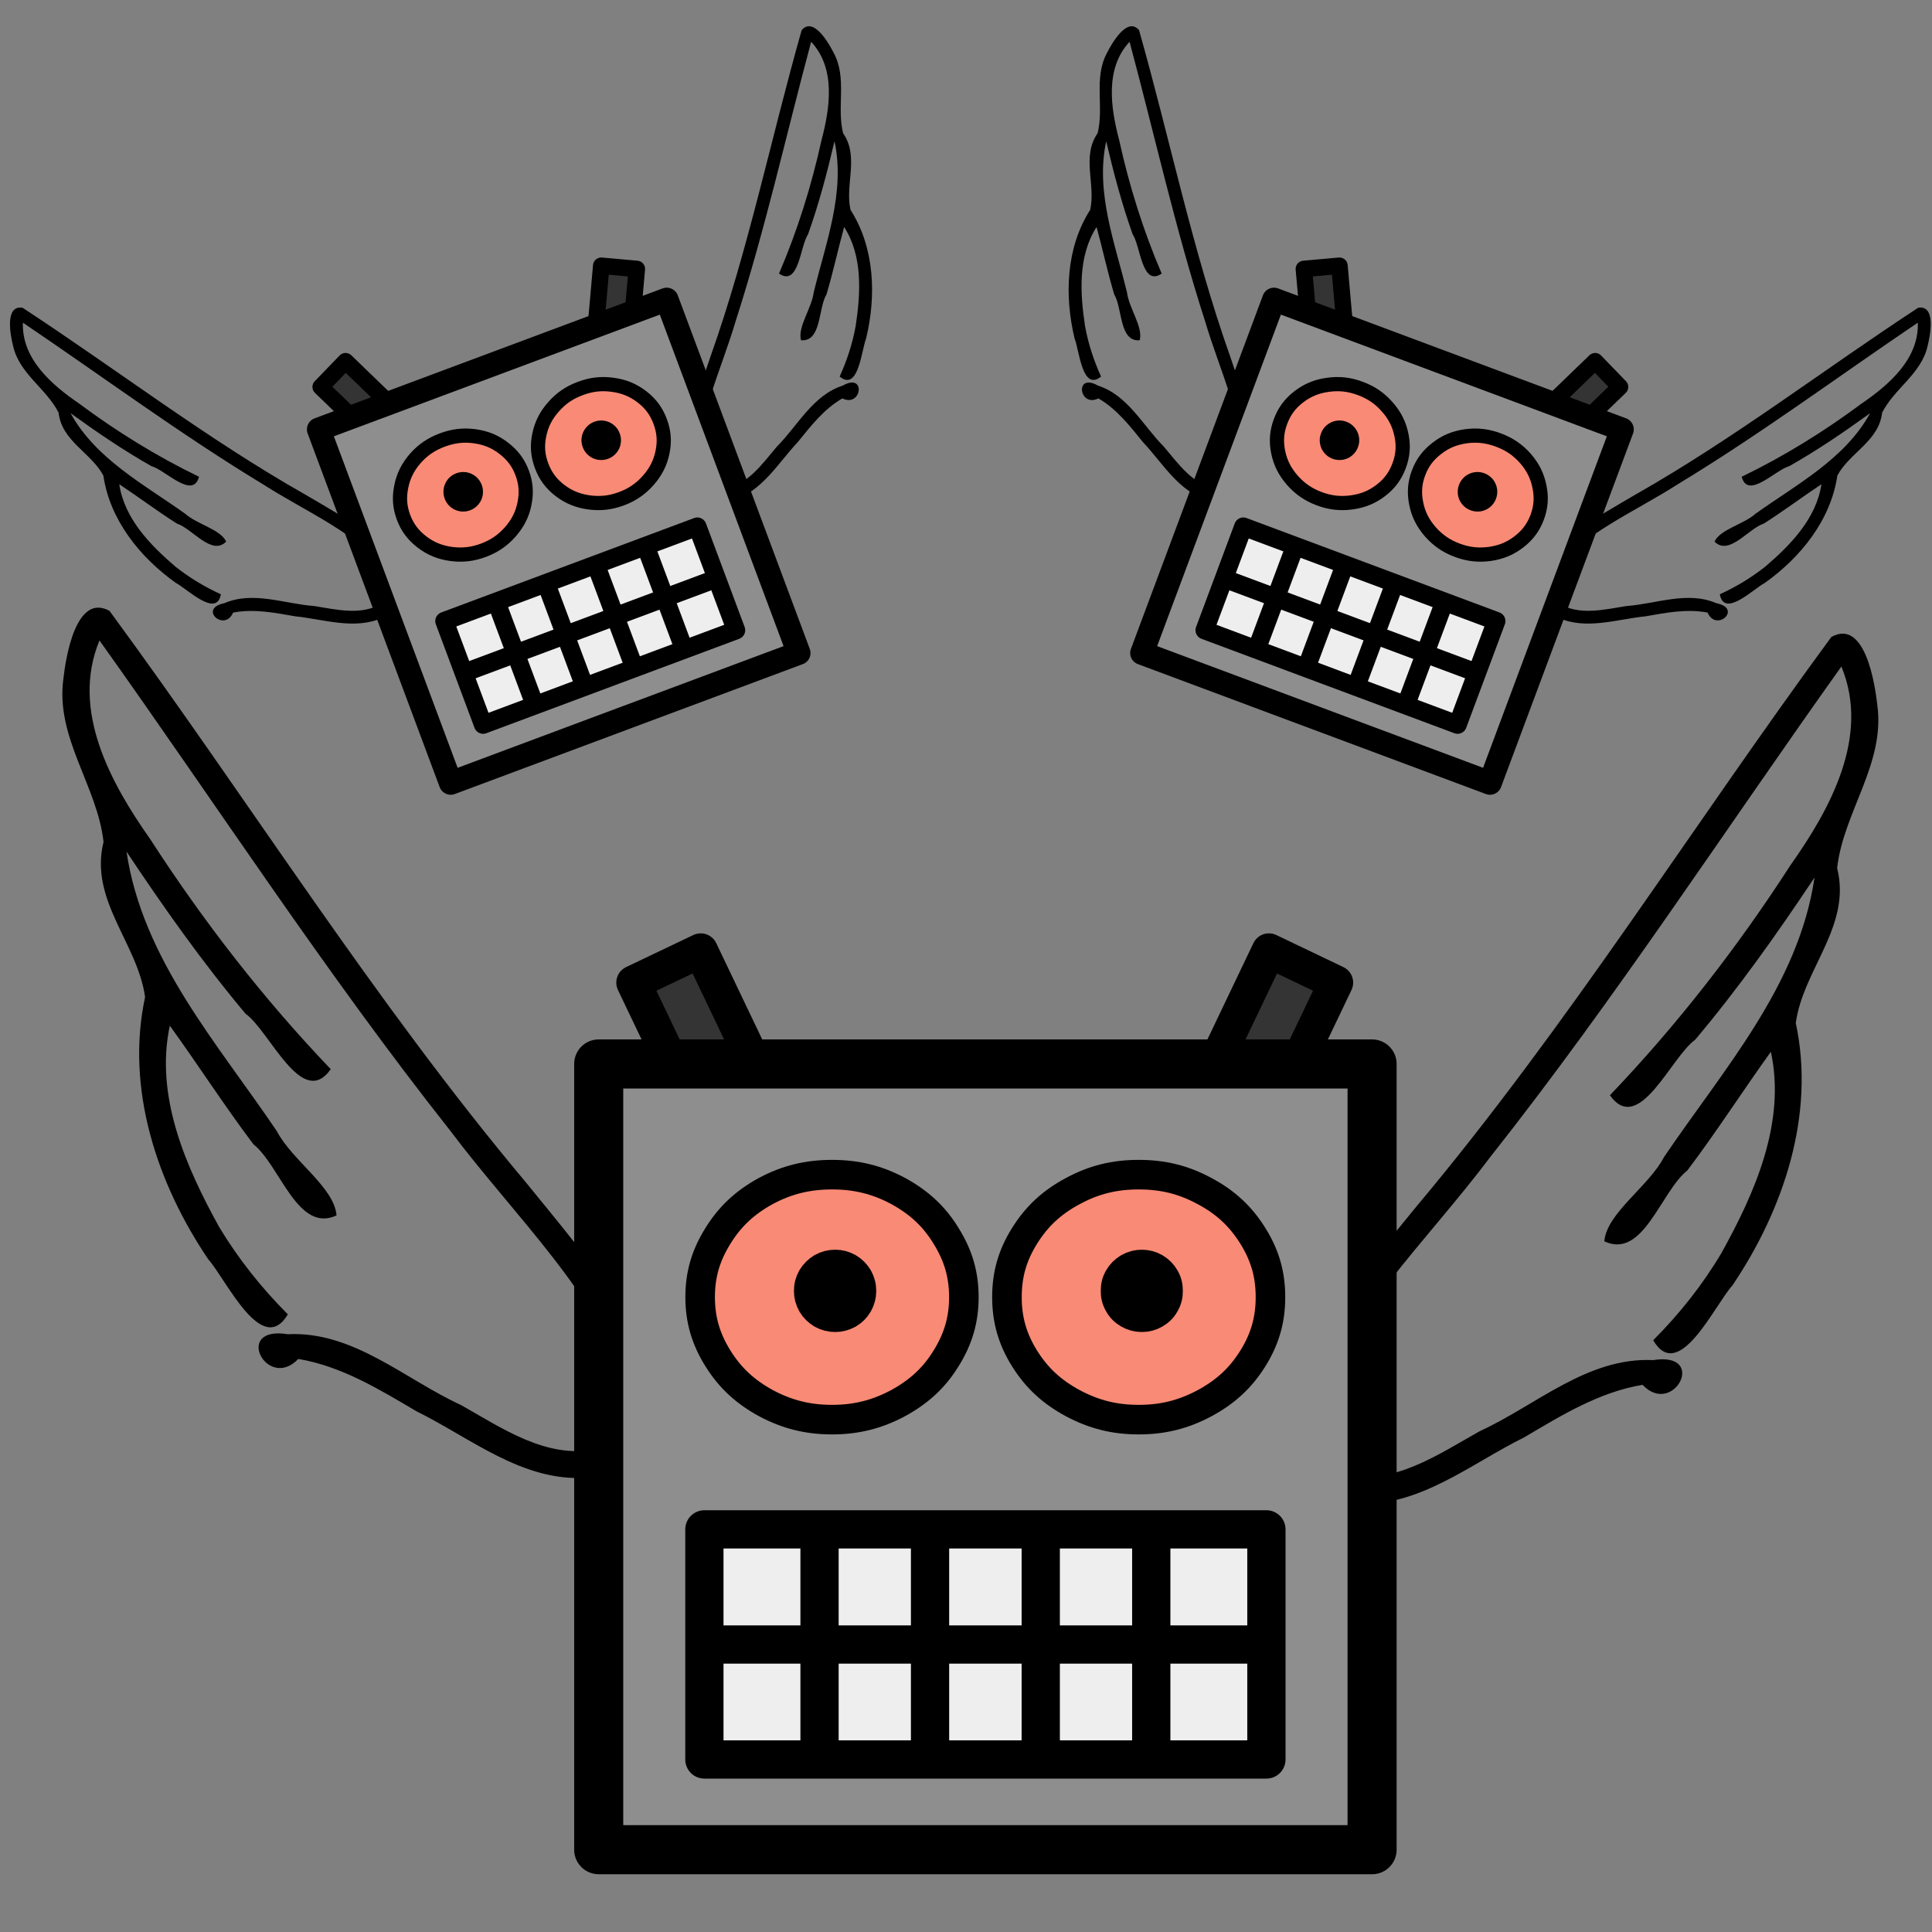 <?xml version="1.0" encoding="UTF-8" standalone="no"?>
<svg
   xmlns:ooo="http://xml.openoffice.org/svg/export"
   xmlns:dc="http://purl.org/dc/elements/1.1/"
   xmlns:cc="http://creativecommons.org/ns#"
   xmlns:rdf="http://www.w3.org/1999/02/22-rdf-syntax-ns#"
   xmlns:svg="http://www.w3.org/2000/svg"
   xmlns="http://www.w3.org/2000/svg"
   xmlns:sodipodi="http://sodipodi.sourceforge.net/DTD/sodipodi-0.dtd"
   xmlns:inkscape="http://www.inkscape.org/namespaces/inkscape"
   version="1.2"
   width="100mm"
   height="100mm"
   viewBox="0 0 10000 10000"
   preserveAspectRatio="xMidYMid"
   fill-rule="evenodd"
   clip-path="url(#presentation_clip_path)"
   stroke-width="28.222"
   stroke-linejoin="round"
   xml:space="preserve"
   id="svg2"
   inkscape:version="0.48.2 r9819"
   sodipodi:docname="nanite_robot v2.svg"><rect x="0" y="0" width="10000" height="10000" fill="#808080" stroke="none"/><sodipodi:namedview
   pagecolor="#ffffff"
   bordercolor="#666666"
   borderopacity="1"
   objecttolerance="10"
   gridtolerance="10"
   guidetolerance="10"
   inkscape:pageopacity="0"
   inkscape:pageshadow="2"
   inkscape:window-width="1236"
   inkscape:window-height="756"
   id="namedview253"
   showgrid="false"
   inkscape:zoom="1.5183555"
   inkscape:cx="94.510145"
   inkscape:cy="177.16536"
   inkscape:window-x="44"
   inkscape:window-y="0"
   inkscape:window-maximized="1"
   inkscape:current-layer="svg2" />
 <defs
   class="ClipPathGroup"
   id="defs4">
  <clipPath
   id="presentation_clip_path"
   clipPathUnits="userSpaceOnUse">
   <rect
   x="0"
   y="0"
   width="10000"
   height="10000"
   id="rect7" />
  </clipPath>
 
  
 
   
  
    
   
     
    
      
      
      
     
       
       
       
      
       
       
       
      
         
         
         
         
         
         
         
         
         
         
         
         
         
         
         
         
         
         
         
         
         
         
         
         
         
        
       
       
       
      
        
       
         
         
         
         
         
         
         
         
         
         
         
         
         
         
         
         
         
         
         
         
         
         
         
         
         
        
        
       </defs>
 <defs
   class="TextShapeIndex"
   id="defs9">
  <g
   ooo:slide="id1"
   ooo:id-list="id3 id4 id5 id6 id7 id8 id9 id10 id11"
   id="g11" />
 </defs>
 <defs
   class="EmbeddedBulletChars"
   id="defs13">
  <g
   id="bullet-char-template(57356)"
   transform="scale(0,-0)">
   <path
   d="M 580,1141 L 1163,571 580,0 -4,571 580,1141 Z"
   id="path16" />
  </g>
  <g
   id="bullet-char-template(57354)"
   transform="scale(0,-0)">
   <path
   d="M 8,1128 L 1137,1128 1137,0 8,0 8,1128 Z"
   id="path19" />
  </g>
  <g
   id="bullet-char-template(10146)"
   transform="scale(0,-0)">
   <path
   d="M 174,0 L 602,739 174,1481 1456,739 174,0 Z M 1358,739 L 309,1346 659,739 1358,739 Z"
   id="path22" />
  </g>
  <g
   id="bullet-char-template(10132)"
   transform="scale(0,-0)">
   <path
   d="M 2015,739 L 1276,0 717,0 1260,543 174,543 174,936 1260,936 717,1481 1274,1481 2015,739 Z"
   id="path25" />
  </g>
  <g
   id="bullet-char-template(10007)"
   transform="scale(0,-0)">
   <path
   d="M 0,-2 C -7,14 -16,27 -25,37 L 356,567 C 262,823 215,952 215,954 215,979 228,992 255,992 264,992 276,990 289,987 310,991 331,999 354,1012 L 381,999 492,748 772,1049 836,1024 860,1049 C 881,1039 901,1025 922,1006 886,937 835,863 770,784 769,783 710,716 594,584 L 774,223 C 774,196 753,168 711,139 L 727,119 C 717,90 699,76 672,76 641,76 570,178 457,381 L 164,-76 C 142,-110 111,-127 72,-127 30,-127 9,-110 8,-76 1,-67 -2,-52 -2,-32 -2,-23 -1,-13 0,-2 Z"
   id="path28" />
  </g>
  <g
   id="bullet-char-template(10004)"
   transform="scale(0,-0)">
   <path
   d="M 285,-33 C 182,-33 111,30 74,156 52,228 41,333 41,471 41,549 55,616 82,672 116,743 169,778 240,778 293,778 328,747 346,684 L 369,508 C 377,444 397,411 428,410 L 1163,1116 C 1174,1127 1196,1133 1229,1133 1271,1133 1292,1118 1292,1087 L 1292,965 C 1292,929 1282,901 1262,881 L 442,47 C 390,-6 338,-33 285,-33 Z"
   id="path31" />
  </g>
  <g
   id="bullet-char-template(9679)"
   transform="scale(0,-0)">
   <path
   d="M 813,0 C 632,0 489,54 383,161 276,268 223,411 223,592 223,773 276,916 383,1023 489,1130 632,1184 813,1184 992,1184 1136,1130 1245,1023 1353,916 1407,772 1407,592 1407,412 1353,268 1245,161 1136,54 992,0 813,0 Z"
   id="path34" />
  </g>
  <g
   id="bullet-char-template(8226)"
   transform="scale(0,-0)">
   <path
   d="M 346,457 C 273,457 209,483 155,535 101,586 74,649 74,723 74,796 101,859 155,911 209,963 273,989 346,989 419,989 480,963 531,910 582,859 608,796 608,723 608,648 583,586 532,535 482,483 420,457 346,457 Z"
   id="path37" />
  </g>
  <g
   id="bullet-char-template(8211)"
   transform="scale(0,-0)">
   <path
   d="M -4,459 L 1135,459 1135,606 -4,606 -4,459 Z"
   id="path40" />
  </g>
 </defs>
 <defs
   class="TextEmbeddedBitmaps"
   id="defs42" />
 <g
   id="g44">
  <g
   id="id2"
   class="Master_Slide">
   <g
   id="bg-id2"
   class="Background" />
   <g
   id="bo-id2"
   class="BackgroundObjects" />
  </g>
 </g>
 <g
   id="g4813"
   transform="translate(22.91,0)"><g
     id="g125"
     class="com.sun.star.drawing.ClosedBezierShape">
        <g
   id="id6">
         <path
   sodipodi:nodetypes="ccccccccccccccccccccccccccc"
   style="fill:#000000;stroke:none"
   inkscape:connector-curvature="0"
   id="path128"
   d="m 544,3162 c 721,981 1367,2018 2151,2953 315,389 680,795 739,1313 26,267 -127,199.889 -424,220.889 -329,21 -597,-206 -877,-344 -192,-113 -389,-234 -612,-271 -161,169 -341,-174 -54,-128 339,-17 605,233 897,367 211,119 443,280 696,228 C 3312,7395.889 3337,7458 3256,7232 3071,6694 2642,6298 2308,5853 1662,5036 1096,4162 492,3315 c -150,361 58,738 263,1029 274,424 585,825 934,1190 -149,212 -315,-197 -441,-287 -223,-266 -424,-550 -616,-839 82,558 473,995 778,1447 80,153 297,289 309,436 -202,94 -292,-259 -430,-368 -151,-200 -286,-411 -433,-614 -78,365 83,730 256,1043 99,164 219,315 355,451 -134,225 -318,-179 -412,-285 C 790,6126 626,5635 728,5161 690,4883 438,4659 513,4358 481,4068 264,3819 305,3515 c 12,-110 65,-449 239,-353 z" />
        </g>
       </g><g
     id="id7">
         <path
   sodipodi:nodetypes="ccccccccccccccccccccccccccc"
   d="m 9456,3297 c -721,981 -1367,2018 -2151,2952 -315,389 -680,795 -739,1313 -26,267 126,200.889 424,220.889 329,22 598,-206 876,-343 193,-114 389,-235 613,-272 160,169 341,-174 54,-128 -339,-16 -605,234 -897,368 -211,118 -443,280 -696,227 -253,-105 -277,-41.889 -196,-268.889 184,-538 614,-934 948,-1379 645,-816 1212,-1690 1816,-2537 150,361 -58,738 -264,1029 -273,423 -585,825 -934,1190 150,212 316,-198 441,-287 224,-266 425,-550 618,-840 -82,559 -474,996 -779,1447 -80,153 -297,290 -309,436 202,95 292,-258 430,-367 151,-200 286,-411 432,-614 79,364 -82,729 -256,1042 -98,165 -218,316 -353,451 132,226 316,-179 411,-285 264,-392 429,-883 327,-1357 38,-278 290,-502 214,-802 33,-291 250,-540 208,-844 -12,-109 -64,-449 -238,-352 z"
   id="path133"
   inkscape:connector-curvature="0"
   style="fill:#000000;stroke:none" />
        </g><path
     style="fill:#343434;stroke:none"
     inkscape:connector-curvature="0"
     id="path138"
     d="m 6303,5872 174,83 415,-869 -347,-166 -415,869 173,83 z" /><path
     style="fill:none;stroke:#000000;stroke-width:178;stroke-linejoin:round"
     inkscape:connector-curvature="0"
     id="path140"
     d="m 6303,5872 174,83 415,-869 -347,-166 -415,869 173,83 z" /><path
     style="fill:#343434;stroke:none"
     inkscape:connector-curvature="0"
     id="path142"
     d="m 3845,5872 -174,83 -415,-869 348,-166 415,869 -174,83 z" /><path
     style="fill:none;stroke:#000000;stroke-width:178;stroke-linejoin:round"
     inkscape:connector-curvature="0"
     id="path144"
     d="m 3845,5872 -174,83 -415,-869 348,-166 415,869 -174,83 z" /><path
     style="fill:#8e8e8e;stroke:none"
     inkscape:connector-curvature="0"
     id="path146"
     d="m 5077,9574 -2001,0 0,-4067 4003,0 0,4067 -2002,0 z" /><path
     style="fill:none;stroke:#000000;stroke-width:254;stroke-linejoin:round"
     inkscape:connector-curvature="0"
     id="path148"
     d="m 5077,9574 -2001,0 0,-4067 4003,0 0,4067 -2002,0 z" /><path
     style="fill:#eeeeee;stroke:none"
     inkscape:connector-curvature="0"
     id="path150"
     d="m 5077,9107 -1454,0 0,-1191 2909,0 0,1191 -1455,0 z" /><path
     style="fill:none;stroke:#000000;stroke-width:198;stroke-linejoin:miter"
     inkscape:connector-curvature="0"
     id="path152"
     d="m 5077,9107 -1454,0 0,-1191 2909,0 0,1191 -1455,0 z" /><path
     style="fill:none;stroke:#000000;stroke-width:198;stroke-linejoin:miter"
     inkscape:connector-curvature="0"
     id="path154"
     d="m 3649,8512 2857,0" /><path
     style="fill:none;stroke:#000000;stroke-width:198;stroke-linejoin:miter"
     inkscape:connector-curvature="0"
     id="path156"
     d="m 5364,7910 0,1123" /><path
     style="fill:none;stroke:#000000;stroke-width:198;stroke-linejoin:miter"
     inkscape:connector-curvature="0"
     id="path158"
     d="m 4791,7910 0,1123" /><path
     style="fill:none;stroke:#000000;stroke-width:198;stroke-linejoin:miter"
     inkscape:connector-curvature="0"
     id="path160"
     d="m 5936,7910 0,1123" /><path
     style="fill:none;stroke:#000000;stroke-width:198;stroke-linejoin:miter"
     inkscape:connector-curvature="0"
     id="path162"
     d="m 4219,7910 0,1123" /><path
     style="fill:#f98a75;stroke:none"
     inkscape:connector-curvature="0"
     id="path172"
     d="m 4966,6714 0,0 c 0,116 -29,216 -92,317 -62,101 -141,173 -249,232 -109,58 -216,85 -341,85 -126,0 -233,-27 -342,-85 -108,-59 -186,-131 -249,-232 -63,-101 -92,-201 -92,-317 l 0,0 c 0,0 0,0 0,0 0,-117 29,-216 92,-317 63,-102 141,-174 249,-233 109,-58 216,-84 342,-84 125,0 232,26 341,84 108,59 187,131 249,233 63,101 92,200 92,317 0,0 0,0 0,0 l 0,0 z" /><path
     style="fill:none;stroke:#000000;stroke-width:153;stroke-linejoin:round"
     inkscape:connector-curvature="0"
     id="path174"
     d="m 4966,6714 0,0 c 0,116 -29,216 -92,317 -62,101 -141,173 -249,232 -109,58 -216,85 -341,85 -126,0 -233,-27 -342,-85 -108,-59 -186,-131 -249,-232 -63,-101 -92,-201 -92,-317 l 0,0 c 0,0 0,0 0,0 0,-117 29,-216 92,-317 63,-102 141,-174 249,-233 109,-58 216,-84 342,-84 125,0 232,26 341,84 108,59 187,131 249,233 63,101 92,200 92,317 0,0 0,0 0,0 l 0,0 z" /><path
     style="fill:#000000;stroke:none"
     inkscape:connector-curvature="0"
     id="path176"
     d="m 4436,6682 c 0,25 -6,46 -18,68 -13,22 -28,37 -50,50 -22,12 -43,18 -68,18 -25,0 -47,-6 -69,-18 -21,-13 -37,-28 -50,-50 -12,-22 -18,-43 -18,-68 0,0 0,0 0,0 0,0 0,0 0,0 0,-26 6,-47 18,-69 13,-21 29,-37 50,-50 22,-12 44,-18 69,-18 25,0 46,6 68,18 22,13 37,29 50,50 12,22 18,43 18,69 0,0 0,0 0,0 0,0 0,0 0,0 z" /><path
     style="fill:none;stroke:#000000;stroke-width:153;stroke-linejoin:round"
     inkscape:connector-curvature="0"
     id="path178"
     d="m 4436,6682 0,0 c 0,0 0,0 0,0 0,25 -6,46 -18,68 -13,22 -28,37 -50,50 -22,12 -43,18 -68,18 -25,0 -47,-6 -69,-18 -21,-13 -37,-28 -50,-50 -12,-22 -18,-43 -18,-68 0,0 0,0 0,0 l 0,0 c 0,0 0,0 0,0 0,-26 6,-47 18,-69 13,-21 29,-37 50,-50 22,-12 44,-18 69,-18 25,0 46,6 68,18 22,13 37,29 50,50 12,22 18,43 18,69 0,0 0,0 0,0 l 0,0 z" /><path
     style="fill:#f98a75;stroke:none"
     inkscape:connector-curvature="0"
     id="path180"
     d="m 6462,7031 c -63,101 -141,173 -250,232 -109,58 -215,85 -341,85 -126,0 -232,-27 -341,-85 -109,-59 -187,-131 -250,-232 -63,-101 -91,-201 -91,-317 0,-117 28,-216 91,-317 63,-101 141,-174 250,-232 109,-59 215,-85 341,-85 126,0 232,26 341,85 109,58 187,131 250,232 63,101 91,200 91,317 0,116 -28,216 -91,317 z" /><path
     style="fill:none;stroke:#000000;stroke-width:153;stroke-linejoin:round"
     inkscape:connector-curvature="0"
     id="path182"
     d="m 6553,6714 0,0 c 0,116 -28,216 -91,317 -63,101 -141,173 -250,232 -109,58 -215,85 -341,85 -126,0 -232,-27 -341,-85 -109,-59 -187,-131 -250,-232 -63,-101 -91,-201 -91,-317 l 0,0 c 0,-117 28,-216 91,-317 63,-101 141,-174 250,-232 109,-59 215,-85 341,-85 126,0 232,26 341,85 109,58 187,131 250,232 63,101 91,200 91,317 l 0,0 0,0 z" /><path
     style="fill:#000000;stroke:none"
     inkscape:connector-curvature="0"
     id="path184"
     d="m 6023,6682 c 0,0 0,0 0,0 0,25 -5,46 -18,68 -12,22 -28,37 -50,50 -21,12 -43,18 -68,18 -25,0 -46,-6 -68,-18 -22,-13 -38,-28 -50,-50 -13,-22 -18,-43 -18,-68 0,0 0,0 0,0 0,0 0,0 0,0 0,-26 5,-47 18,-69 12,-21 28,-37 50,-50 22,-12 43,-18 68,-18 25,0 47,6 68,18 22,13 38,29 50,50 13,22 18,43 18,69 0,0 0,0 0,0 z" /><path
     style="fill:none;stroke:#000000;stroke-width:153;stroke-linejoin:round"
     inkscape:connector-curvature="0"
     id="path186"
     d="m 6023,6682 0,0 c 0,0 0,0 0,0 0,25 -5,46 -18,68 -12,22 -28,37 -50,50 -21,12 -43,18 -68,18 -25,0 -46,-6 -68,-18 -22,-13 -38,-28 -50,-50 -13,-22 -18,-43 -18,-68 0,0 0,0 0,0 l 0,0 c 0,0 0,0 0,0 0,-26 5,-47 18,-69 12,-21 28,-37 50,-50 22,-12 43,-18 68,-18 25,0 47,6 68,18 22,13 38,29 50,50 13,22 18,43 18,69 0,0 0,0 0,0 l 0,0 z" /></g>
<g
   id="g4841"
   transform="matrix(0.45,-0.168,0.168,0.45,-659.734,261.123)"><g
     class="com.sun.star.drawing.ClosedBezierShape"
     id="g4843">
        <g
   id="g4845">
         <path
   d="m 544,3162 c 721,981 1367,2018 2151,2953 315,389 680,795 739,1313 26,267 -127,199.889 -424,220.889 -329,21 -597,-206 -877,-344 -192,-113 -389,-234 -612,-271 -161,169 -341,-174 -54,-128 339,-17 605,233 897,367 211,119 443,280 696,228 C 3312,7395.889 3337,7458 3256,7232 3071,6694 2642,6298 2308,5853 1662,5036 1096,4162 492,3315 c -150,361 58,738 263,1029 274,424 585,825 934,1190 -149,212 -315,-197 -441,-287 -223,-266 -424,-550 -616,-839 82,558 473,995 778,1447 80,153 297,289 309,436 -202,94 -292,-259 -430,-368 -151,-200 -286,-411 -433,-614 -78,365 83,730 256,1043 99,164 219,315 355,451 -134,225 -318,-179 -412,-285 C 790,6126 626,5635 728,5161 690,4883 438,4659 513,4358 481,4068 264,3819 305,3515 c 12,-110 65,-449 239,-353 z"
   id="path4847"
   inkscape:connector-curvature="0"
   style="fill:#000000;stroke:none"
   sodipodi:nodetypes="ccccccccccccccccccccccccccc" />
        </g>
       </g><g
     id="g4849">
         <path
   style="fill:#000000;stroke:none"
   inkscape:connector-curvature="0"
   id="path4851"
   d="m 9456,3297 c -721,981 -1367,2018 -2151,2952 -315,389 -680,795 -739,1313 -26,267 126,200.889 424,220.889 329,22 598,-206 876,-343 193,-114 389,-235 613,-272 160,169 341,-174 54,-128 -339,-16 -605,234 -897,368 -211,118 -443,280 -696,227 -253,-105 -277,-41.889 -196,-268.889 184,-538 614,-934 948,-1379 645,-816 1212,-1690 1816,-2537 150,361 -58,738 -264,1029 -273,423 -585,825 -934,1190 150,212 316,-198 441,-287 224,-266 425,-550 618,-840 -82,559 -474,996 -779,1447 -80,153 -297,290 -309,436 202,95 292,-258 430,-367 151,-200 286,-411 432,-614 79,364 -82,729 -256,1042 -98,165 -218,316 -353,451 132,226 316,-179 411,-285 264,-392 429,-883 327,-1357 38,-278 290,-502 214,-802 33,-291 250,-540 208,-844 -12,-109 -64,-449 -238,-352 z"
   sodipodi:nodetypes="ccccccccccccccccccccccccccc" />
        </g><path
     d="m 6303,5872 174,83 415,-869 -347,-166 -415,869 173,83 z"
     id="path4853"
     inkscape:connector-curvature="0"
     style="fill:#343434;stroke:none" /><path
     d="m 6303,5872 174,83 415,-869 -347,-166 -415,869 173,83 z"
     id="path4855"
     inkscape:connector-curvature="0"
     style="fill:none;stroke:#000000;stroke-width:178;stroke-linejoin:round" /><path
     d="m 3845,5872 -174,83 -415,-869 348,-166 415,869 -174,83 z"
     id="path4857"
     inkscape:connector-curvature="0"
     style="fill:#343434;stroke:none" /><path
     d="m 3845,5872 -174,83 -415,-869 348,-166 415,869 -174,83 z"
     id="path4859"
     inkscape:connector-curvature="0"
     style="fill:none;stroke:#000000;stroke-width:178;stroke-linejoin:round" /><path
     d="m 5077,9574 -2001,0 0,-4067 4003,0 0,4067 -2002,0 z"
     id="path4861"
     inkscape:connector-curvature="0"
     style="fill:#8e8e8e;stroke:none" /><path
     d="m 5077,9574 -2001,0 0,-4067 4003,0 0,4067 -2002,0 z"
     id="path4863"
     inkscape:connector-curvature="0"
     style="fill:none;stroke:#000000;stroke-width:254;stroke-linejoin:round" /><path
     d="m 5077,9107 -1454,0 0,-1191 2909,0 0,1191 -1455,0 z"
     id="path4865"
     inkscape:connector-curvature="0"
     style="fill:#eeeeee;stroke:none" /><path
     d="m 5077,9107 -1454,0 0,-1191 2909,0 0,1191 -1455,0 z"
     id="path4867"
     inkscape:connector-curvature="0"
     style="fill:none;stroke:#000000;stroke-width:198;stroke-linejoin:miter" /><path
     d="m 3649,8512 2857,0"
     id="path4869"
     inkscape:connector-curvature="0"
     style="fill:none;stroke:#000000;stroke-width:198;stroke-linejoin:miter" /><path
     d="m 5364,7910 0,1123"
     id="path4871"
     inkscape:connector-curvature="0"
     style="fill:none;stroke:#000000;stroke-width:198;stroke-linejoin:miter" /><path
     d="m 4791,7910 0,1123"
     id="path4873"
     inkscape:connector-curvature="0"
     style="fill:none;stroke:#000000;stroke-width:198;stroke-linejoin:miter" /><path
     d="m 5936,7910 0,1123"
     id="path4875"
     inkscape:connector-curvature="0"
     style="fill:none;stroke:#000000;stroke-width:198;stroke-linejoin:miter" /><path
     d="m 4219,7910 0,1123"
     id="path4877"
     inkscape:connector-curvature="0"
     style="fill:none;stroke:#000000;stroke-width:198;stroke-linejoin:miter" /><path
     d="m 4966,6714 0,0 c 0,116 -29,216 -92,317 -62,101 -141,173 -249,232 -109,58 -216,85 -341,85 -126,0 -233,-27 -342,-85 -108,-59 -186,-131 -249,-232 -63,-101 -92,-201 -92,-317 l 0,0 c 0,0 0,0 0,0 0,-117 29,-216 92,-317 63,-102 141,-174 249,-233 109,-58 216,-84 342,-84 125,0 232,26 341,84 108,59 187,131 249,233 63,101 92,200 92,317 0,0 0,0 0,0 l 0,0 z"
     id="path4879"
     inkscape:connector-curvature="0"
     style="fill:#f98a75;stroke:none" /><path
     d="m 4966,6714 0,0 c 0,116 -29,216 -92,317 -62,101 -141,173 -249,232 -109,58 -216,85 -341,85 -126,0 -233,-27 -342,-85 -108,-59 -186,-131 -249,-232 -63,-101 -92,-201 -92,-317 l 0,0 c 0,0 0,0 0,0 0,-117 29,-216 92,-317 63,-102 141,-174 249,-233 109,-58 216,-84 342,-84 125,0 232,26 341,84 108,59 187,131 249,233 63,101 92,200 92,317 0,0 0,0 0,0 l 0,0 z"
     id="path4881"
     inkscape:connector-curvature="0"
     style="fill:none;stroke:#000000;stroke-width:153;stroke-linejoin:round" /><path
     d="m 4436,6682 c 0,25 -6,46 -18,68 -13,22 -28,37 -50,50 -22,12 -43,18 -68,18 -25,0 -47,-6 -69,-18 -21,-13 -37,-28 -50,-50 -12,-22 -18,-43 -18,-68 0,0 0,0 0,0 0,0 0,0 0,0 0,-26 6,-47 18,-69 13,-21 29,-37 50,-50 22,-12 44,-18 69,-18 25,0 46,6 68,18 22,13 37,29 50,50 12,22 18,43 18,69 0,0 0,0 0,0 0,0 0,0 0,0 z"
     id="path4883"
     inkscape:connector-curvature="0"
     style="fill:#000000;stroke:none" /><path
     d="m 4436,6682 0,0 c 0,0 0,0 0,0 0,25 -6,46 -18,68 -13,22 -28,37 -50,50 -22,12 -43,18 -68,18 -25,0 -47,-6 -69,-18 -21,-13 -37,-28 -50,-50 -12,-22 -18,-43 -18,-68 0,0 0,0 0,0 l 0,0 c 0,0 0,0 0,0 0,-26 6,-47 18,-69 13,-21 29,-37 50,-50 22,-12 44,-18 69,-18 25,0 46,6 68,18 22,13 37,29 50,50 12,22 18,43 18,69 0,0 0,0 0,0 l 0,0 z"
     id="path4885"
     inkscape:connector-curvature="0"
     style="fill:none;stroke:#000000;stroke-width:153;stroke-linejoin:round" /><path
     d="m 6462,7031 c -63,101 -141,173 -250,232 -109,58 -215,85 -341,85 -126,0 -232,-27 -341,-85 -109,-59 -187,-131 -250,-232 -63,-101 -91,-201 -91,-317 0,-117 28,-216 91,-317 63,-101 141,-174 250,-232 109,-59 215,-85 341,-85 126,0 232,26 341,85 109,58 187,131 250,232 63,101 91,200 91,317 0,116 -28,216 -91,317 z"
     id="path4887"
     inkscape:connector-curvature="0"
     style="fill:#f98a75;stroke:none" /><path
     d="m 6553,6714 0,0 c 0,116 -28,216 -91,317 -63,101 -141,173 -250,232 -109,58 -215,85 -341,85 -126,0 -232,-27 -341,-85 -109,-59 -187,-131 -250,-232 -63,-101 -91,-201 -91,-317 l 0,0 c 0,-117 28,-216 91,-317 63,-101 141,-174 250,-232 109,-59 215,-85 341,-85 126,0 232,26 341,85 109,58 187,131 250,232 63,101 91,200 91,317 l 0,0 0,0 z"
     id="path4889"
     inkscape:connector-curvature="0"
     style="fill:none;stroke:#000000;stroke-width:153;stroke-linejoin:round" /><path
     d="m 6023,6682 c 0,0 0,0 0,0 0,25 -5,46 -18,68 -12,22 -28,37 -50,50 -21,12 -43,18 -68,18 -25,0 -46,-6 -68,-18 -22,-13 -38,-28 -50,-50 -13,-22 -18,-43 -18,-68 0,0 0,0 0,0 0,0 0,0 0,0 0,-26 5,-47 18,-69 12,-21 28,-37 50,-50 22,-12 43,-18 68,-18 25,0 47,6 68,18 22,13 38,29 50,50 13,22 18,43 18,69 0,0 0,0 0,0 z"
     id="path4891"
     inkscape:connector-curvature="0"
     style="fill:#000000;stroke:none" /><path
     d="m 6023,6682 0,0 c 0,0 0,0 0,0 0,25 -5,46 -18,68 -12,22 -28,37 -50,50 -21,12 -43,18 -68,18 -25,0 -46,-6 -68,-18 -22,-13 -38,-28 -50,-50 -13,-22 -18,-43 -18,-68 0,0 0,0 0,0 l 0,0 c 0,0 0,0 0,0 0,-26 5,-47 18,-69 12,-21 28,-37 50,-50 22,-12 43,-18 68,-18 25,0 47,6 68,18 22,13 38,29 50,50 13,22 18,43 18,69 0,0 0,0 0,0 l 0,0 z"
     id="path4893"
     inkscape:connector-curvature="0"
     style="fill:none;stroke:#000000;stroke-width:153;stroke-linejoin:round" /></g><g
   transform="matrix(-0.45,-0.168,-0.168,0.45,10704.792,261.123)"
   id="g4895"><g
     id="g4897"
     class="com.sun.star.drawing.ClosedBezierShape">
        <g
   id="g4899">
         <path
   sodipodi:nodetypes="ccccccccccccccccccccccccccc"
   style="fill:#000000;stroke:none"
   inkscape:connector-curvature="0"
   id="path4901"
   d="m 544,3162 c 721,981 1367,2018 2151,2953 315,389 680,795 739,1313 26,267 -127,199.889 -424,220.889 -329,21 -597,-206 -877,-344 -192,-113 -389,-234 -612,-271 -161,169 -341,-174 -54,-128 339,-17 605,233 897,367 211,119 443,280 696,228 C 3312,7395.889 3337,7458 3256,7232 3071,6694 2642,6298 2308,5853 1662,5036 1096,4162 492,3315 c -150,361 58,738 263,1029 274,424 585,825 934,1190 -149,212 -315,-197 -441,-287 -223,-266 -424,-550 -616,-839 82,558 473,995 778,1447 80,153 297,289 309,436 -202,94 -292,-259 -430,-368 -151,-200 -286,-411 -433,-614 -78,365 83,730 256,1043 99,164 219,315 355,451 -134,225 -318,-179 -412,-285 C 790,6126 626,5635 728,5161 690,4883 438,4659 513,4358 481,4068 264,3819 305,3515 c 12,-110 65,-449 239,-353 z" />
        </g>
       </g><g
     id="g4903">
         <path
   sodipodi:nodetypes="ccccccccccccccccccccccccccc"
   d="m 9456,3297 c -721,981 -1367,2018 -2151,2952 -315,389 -680,795 -739,1313 -26,267 126,200.889 424,220.889 329,22 598,-206 876,-343 193,-114 389,-235 613,-272 160,169 341,-174 54,-128 -339,-16 -605,234 -897,368 -211,118 -443,280 -696,227 -253,-105 -277,-41.889 -196,-268.889 184,-538 614,-934 948,-1379 645,-816 1212,-1690 1816,-2537 150,361 -58,738 -264,1029 -273,423 -585,825 -934,1190 150,212 316,-198 441,-287 224,-266 425,-550 618,-840 -82,559 -474,996 -779,1447 -80,153 -297,290 -309,436 202,95 292,-258 430,-367 151,-200 286,-411 432,-614 79,364 -82,729 -256,1042 -98,165 -218,316 -353,451 132,226 316,-179 411,-285 264,-392 429,-883 327,-1357 38,-278 290,-502 214,-802 33,-291 250,-540 208,-844 -12,-109 -64,-449 -238,-352 z"
   id="path4905"
   inkscape:connector-curvature="0"
   style="fill:#000000;stroke:none" />
        </g><path
     style="fill:#343434;stroke:none"
     inkscape:connector-curvature="0"
     id="path4907"
     d="m 6303,5872 174,83 415,-869 -347,-166 -415,869 173,83 z" /><path
     style="fill:none;stroke:#000000;stroke-width:178;stroke-linejoin:round"
     inkscape:connector-curvature="0"
     id="path4909"
     d="m 6303,5872 174,83 415,-869 -347,-166 -415,869 173,83 z" /><path
     style="fill:#343434;stroke:none"
     inkscape:connector-curvature="0"
     id="path4911"
     d="m 3845,5872 -174,83 -415,-869 348,-166 415,869 -174,83 z" /><path
     style="fill:none;stroke:#000000;stroke-width:178;stroke-linejoin:round"
     inkscape:connector-curvature="0"
     id="path4913"
     d="m 3845,5872 -174,83 -415,-869 348,-166 415,869 -174,83 z" /><path
     style="fill:#8e8e8e;stroke:none"
     inkscape:connector-curvature="0"
     id="path4915"
     d="m 5077,9574 -2001,0 0,-4067 4003,0 0,4067 -2002,0 z" /><path
     style="fill:none;stroke:#000000;stroke-width:254;stroke-linejoin:round"
     inkscape:connector-curvature="0"
     id="path4917"
     d="m 5077,9574 -2001,0 0,-4067 4003,0 0,4067 -2002,0 z" /><path
     style="fill:#eeeeee;stroke:none"
     inkscape:connector-curvature="0"
     id="path4919"
     d="m 5077,9107 -1454,0 0,-1191 2909,0 0,1191 -1455,0 z" /><path
     style="fill:none;stroke:#000000;stroke-width:198;stroke-linejoin:miter"
     inkscape:connector-curvature="0"
     id="path4921"
     d="m 5077,9107 -1454,0 0,-1191 2909,0 0,1191 -1455,0 z" /><path
     style="fill:none;stroke:#000000;stroke-width:198;stroke-linejoin:miter"
     inkscape:connector-curvature="0"
     id="path4923"
     d="m 3649,8512 2857,0" /><path
     style="fill:none;stroke:#000000;stroke-width:198;stroke-linejoin:miter"
     inkscape:connector-curvature="0"
     id="path4925"
     d="m 5364,7910 0,1123" /><path
     style="fill:none;stroke:#000000;stroke-width:198;stroke-linejoin:miter"
     inkscape:connector-curvature="0"
     id="path4927"
     d="m 4791,7910 0,1123" /><path
     style="fill:none;stroke:#000000;stroke-width:198;stroke-linejoin:miter"
     inkscape:connector-curvature="0"
     id="path4929"
     d="m 5936,7910 0,1123" /><path
     style="fill:none;stroke:#000000;stroke-width:198;stroke-linejoin:miter"
     inkscape:connector-curvature="0"
     id="path4931"
     d="m 4219,7910 0,1123" /><path
     style="fill:#f98a75;stroke:none"
     inkscape:connector-curvature="0"
     id="path4933"
     d="m 4966,6714 0,0 c 0,116 -29,216 -92,317 -62,101 -141,173 -249,232 -109,58 -216,85 -341,85 -126,0 -233,-27 -342,-85 -108,-59 -186,-131 -249,-232 -63,-101 -92,-201 -92,-317 l 0,0 c 0,0 0,0 0,0 0,-117 29,-216 92,-317 63,-102 141,-174 249,-233 109,-58 216,-84 342,-84 125,0 232,26 341,84 108,59 187,131 249,233 63,101 92,200 92,317 0,0 0,0 0,0 l 0,0 z" /><path
     style="fill:none;stroke:#000000;stroke-width:153;stroke-linejoin:round"
     inkscape:connector-curvature="0"
     id="path4935"
     d="m 4966,6714 0,0 c 0,116 -29,216 -92,317 -62,101 -141,173 -249,232 -109,58 -216,85 -341,85 -126,0 -233,-27 -342,-85 -108,-59 -186,-131 -249,-232 -63,-101 -92,-201 -92,-317 l 0,0 c 0,0 0,0 0,0 0,-117 29,-216 92,-317 63,-102 141,-174 249,-233 109,-58 216,-84 342,-84 125,0 232,26 341,84 108,59 187,131 249,233 63,101 92,200 92,317 0,0 0,0 0,0 l 0,0 z" /><path
     style="fill:#000000;stroke:none"
     inkscape:connector-curvature="0"
     id="path4937"
     d="m 4436,6682 c 0,25 -6,46 -18,68 -13,22 -28,37 -50,50 -22,12 -43,18 -68,18 -25,0 -47,-6 -69,-18 -21,-13 -37,-28 -50,-50 -12,-22 -18,-43 -18,-68 0,0 0,0 0,0 0,0 0,0 0,0 0,-26 6,-47 18,-69 13,-21 29,-37 50,-50 22,-12 44,-18 69,-18 25,0 46,6 68,18 22,13 37,29 50,50 12,22 18,43 18,69 0,0 0,0 0,0 0,0 0,0 0,0 z" /><path
     style="fill:none;stroke:#000000;stroke-width:153;stroke-linejoin:round"
     inkscape:connector-curvature="0"
     id="path4939"
     d="m 4436,6682 0,0 c 0,0 0,0 0,0 0,25 -6,46 -18,68 -13,22 -28,37 -50,50 -22,12 -43,18 -68,18 -25,0 -47,-6 -69,-18 -21,-13 -37,-28 -50,-50 -12,-22 -18,-43 -18,-68 0,0 0,0 0,0 l 0,0 c 0,0 0,0 0,0 0,-26 6,-47 18,-69 13,-21 29,-37 50,-50 22,-12 44,-18 69,-18 25,0 46,6 68,18 22,13 37,29 50,50 12,22 18,43 18,69 0,0 0,0 0,0 l 0,0 z" /><path
     style="fill:#f98a75;stroke:none"
     inkscape:connector-curvature="0"
     id="path4941"
     d="m 6462,7031 c -63,101 -141,173 -250,232 -109,58 -215,85 -341,85 -126,0 -232,-27 -341,-85 -109,-59 -187,-131 -250,-232 -63,-101 -91,-201 -91,-317 0,-117 28,-216 91,-317 63,-101 141,-174 250,-232 109,-59 215,-85 341,-85 126,0 232,26 341,85 109,58 187,131 250,232 63,101 91,200 91,317 0,116 -28,216 -91,317 z" /><path
     style="fill:none;stroke:#000000;stroke-width:153;stroke-linejoin:round"
     inkscape:connector-curvature="0"
     id="path4943"
     d="m 6553,6714 0,0 c 0,116 -28,216 -91,317 -63,101 -141,173 -250,232 -109,58 -215,85 -341,85 -126,0 -232,-27 -341,-85 -109,-59 -187,-131 -250,-232 -63,-101 -91,-201 -91,-317 l 0,0 c 0,-117 28,-216 91,-317 63,-101 141,-174 250,-232 109,-59 215,-85 341,-85 126,0 232,26 341,85 109,58 187,131 250,232 63,101 91,200 91,317 l 0,0 0,0 z" /><path
     style="fill:#000000;stroke:none"
     inkscape:connector-curvature="0"
     id="path4945"
     d="m 6023,6682 c 0,0 0,0 0,0 0,25 -5,46 -18,68 -12,22 -28,37 -50,50 -21,12 -43,18 -68,18 -25,0 -46,-6 -68,-18 -22,-13 -38,-28 -50,-50 -13,-22 -18,-43 -18,-68 0,0 0,0 0,0 0,0 0,0 0,0 0,-26 5,-47 18,-69 12,-21 28,-37 50,-50 22,-12 43,-18 68,-18 25,0 47,6 68,18 22,13 38,29 50,50 13,22 18,43 18,69 0,0 0,0 0,0 z" /><path
     style="fill:none;stroke:#000000;stroke-width:153;stroke-linejoin:round"
     inkscape:connector-curvature="0"
     id="path4947"
     d="m 6023,6682 0,0 c 0,0 0,0 0,0 0,25 -5,46 -18,68 -12,22 -28,37 -50,50 -21,12 -43,18 -68,18 -25,0 -46,-6 -68,-18 -22,-13 -38,-28 -50,-50 -13,-22 -18,-43 -18,-68 0,0 0,0 0,0 l 0,0 c 0,0 0,0 0,0 0,-26 5,-47 18,-69 12,-21 28,-37 50,-50 22,-12 43,-18 68,-18 25,0 47,6 68,18 22,13 38,29 50,50 13,22 18,43 18,69 0,0 0,0 0,0 l 0,0 z" /></g></svg>